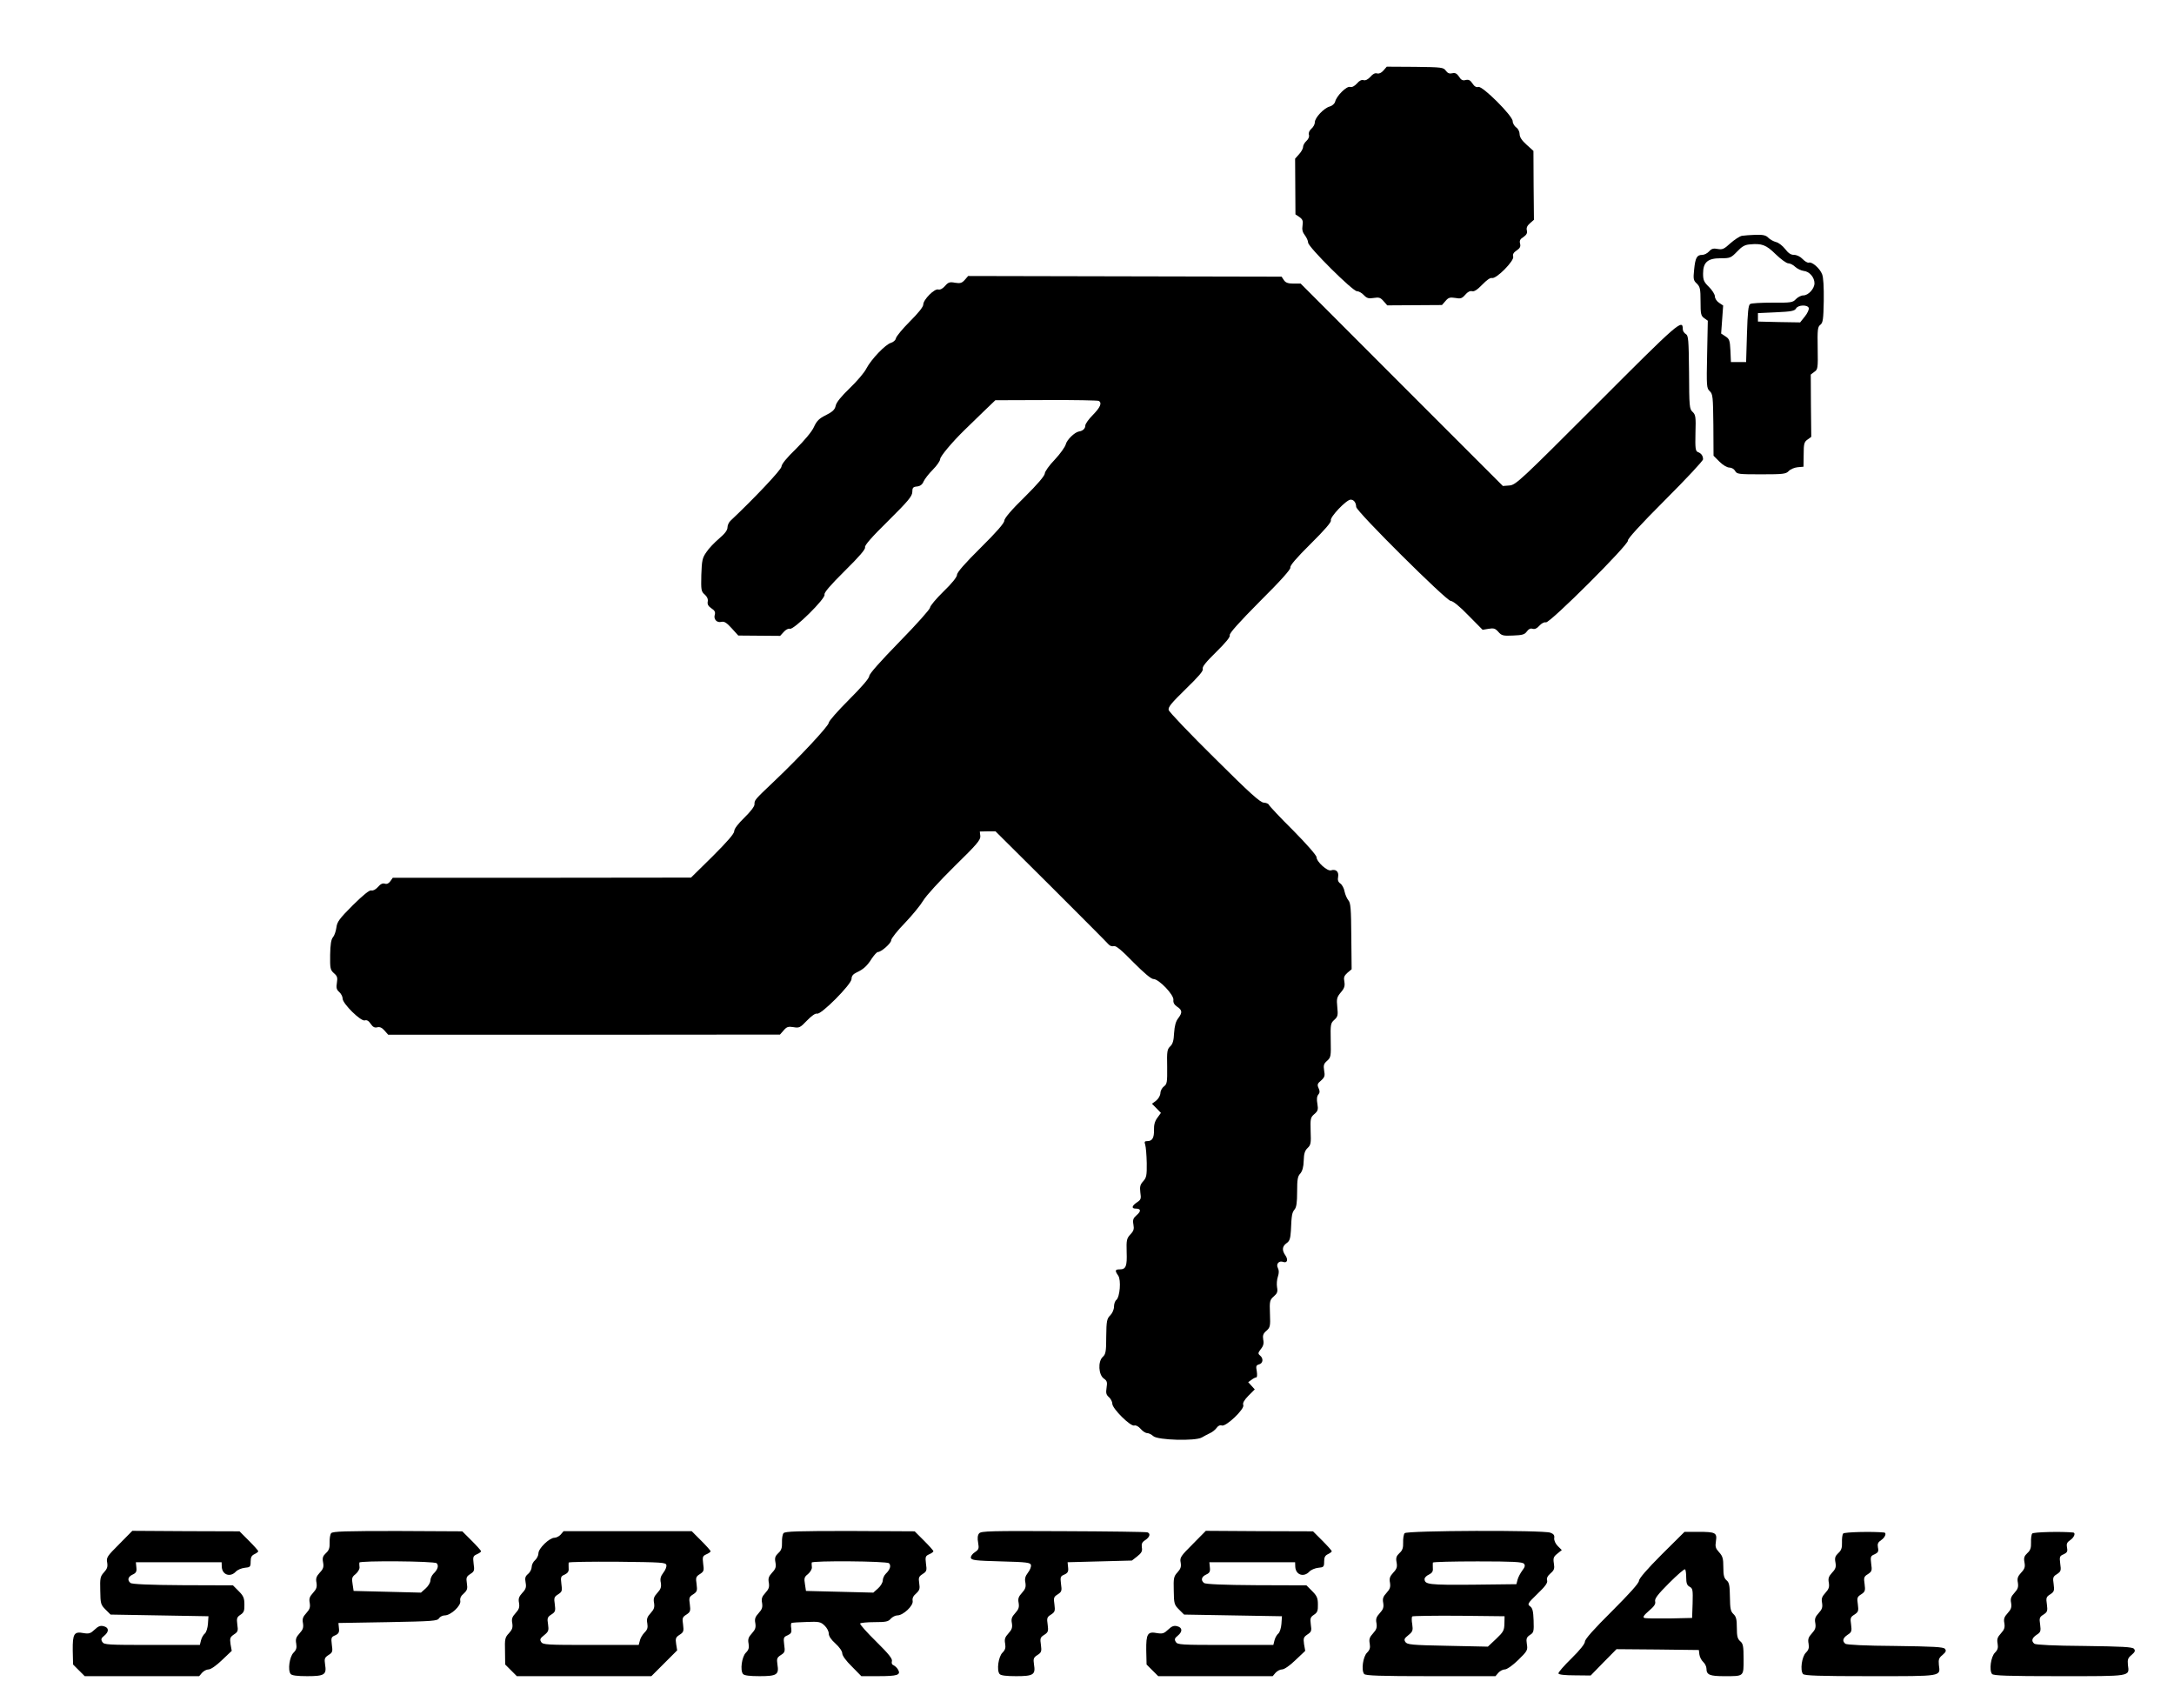 <?xml version="1.0" standalone="no"?>
<!DOCTYPE svg PUBLIC "-//W3C//DTD SVG 1.1//EN"
 "http://www.w3.org/Graphics/SVG/1.1/DTD/svg11.dtd">
<!-- Created with svg_stack (http://github.com/astraw/svg_stack) -->
<svg xmlns:sodipodi="http://sodipodi.sourceforge.net/DTD/sodipodi-0.dtd" xmlns="http://www.w3.org/2000/svg" version="1.1" width="644.0" height="506.0">
  <defs/>
  <g id="id0:id0" transform="matrix(1.25,0,0,1.25,0.0,0.0)"><g transform="translate(0,404.8) scale(0.04,-0.04)" fill="#000000" stroke="none">
<path d="M8196 9702 c-12 -14 -26 -20 -37 -17 -12 4 -26 -3 -40 -20 -15 -16 -29 -23 -40 -20 -12 4 -26 -3 -40 -20 -15 -16 -29 -23 -40 -20 -20 7 -81 -53 -89 -88 -3 -11 -17 -24 -32 -28 -34 -9 -88 -66 -88 -93 0 -12 -9 -29 -21 -39 -12 -11 -18 -25 -14 -36 3 -11 -3 -25 -15 -36 -11 -10 -20 -26 -20 -36 0 -10 -11 -29 -24 -43 l-23 -26 1 -165 1 -165 24 -16 c19 -14 22 -23 18 -50 -4 -24 0 -40 14 -58 10 -13 19 -33 19 -43 0 -26 264 -288 289 -288 11 0 29 -10 41 -23 18 -19 29 -22 59 -17 31 5 40 2 58 -19 l22 -25 162 1 162 1 21 24 c17 20 26 23 58 18 31 -6 40 -3 59 19 14 17 29 24 40 21 12 -4 31 8 60 38 26 27 48 43 58 40 26 -7 134 103 126 127 -4 13 2 24 20 36 20 13 25 23 21 40 -5 18 0 28 20 40 18 13 24 23 20 39 -4 15 2 28 18 42 l24 21 -2 204 -1 204 -41 37 c-28 25 -41 45 -41 63 0 14 -9 32 -20 39 -11 8 -21 25 -21 37 0 32 -179 210 -203 203 -12 -4 -24 3 -35 20 -13 20 -23 25 -40 21 -18 -5 -28 0 -40 20 -13 19 -23 24 -40 20 -16 -4 -27 0 -38 15 -14 20 -24 21 -182 23 l-168 1 -20 -23z"/>
<path d="M10320 8723 c-14 -3 -44 -23 -68 -44 -37 -34 -47 -39 -75 -34 -25 5 -37 2 -51 -14 -11 -12 -29 -21 -41 -21 -32 0 -41 -17 -48 -87 -6 -56 -4 -65 16 -83 19 -19 22 -31 22 -105 0 -75 2 -86 22 -100 l21 -15 -4 -199 c-4 -189 -3 -201 15 -218 19 -17 20 -34 22 -201 l1 -182 35 -35 c20 -20 45 -35 59 -35 13 0 28 -9 34 -20 10 -19 21 -20 155 -20 129 0 146 2 162 19 10 11 34 21 53 23 l35 3 1 73 c0 63 3 74 23 88 l22 16 -2 185 -1 184 21 16 c21 14 22 21 20 140 -2 112 0 127 16 139 15 12 18 31 20 141 1 83 -2 139 -10 159 -14 35 -60 75 -79 68 -6 -2 -23 7 -36 21 -14 15 -35 25 -51 25 -19 0 -34 10 -53 35 -15 19 -39 38 -54 41 -15 4 -35 15 -45 25 -14 15 -31 19 -75 18 -31 -1 -68 -4 -82 -6z m200 -109 c31 -30 64 -54 75 -54 10 0 29 -9 41 -21 12 -11 35 -22 50 -24 34 -3 64 -38 64 -73 0 -32 -36 -72 -66 -72 -13 0 -32 -10 -44 -22 -18 -20 -29 -22 -139 -21 -65 0 -125 -3 -132 -8 -11 -6 -15 -50 -19 -176 l-5 -168 -45 0 -45 0 -3 68 c-3 60 -6 69 -29 84 l-26 17 6 83 6 83 -24 16 c-14 9 -25 26 -25 38 0 12 -16 37 -35 56 -30 29 -35 41 -35 79 0 67 27 91 103 91 57 0 62 2 98 39 28 30 46 41 75 43 72 7 97 -2 154 -58z m196 -318 c3 -8 -7 -31 -23 -51 l-28 -35 -125 2 -125 3 0 25 0 25 108 5 c90 4 110 8 118 23 12 21 67 23 75 3z"/>
<path d="M5716 8462 c-17 -19 -27 -22 -58 -17 -31 6 -40 3 -59 -19 -14 -16 -29 -24 -40 -21 -22 7 -89 -60 -89 -89 0 -14 -29 -50 -80 -101 -43 -43 -80 -88 -82 -99 -2 -11 -14 -22 -29 -27 -32 -8 -117 -97 -146 -152 -11 -23 -56 -76 -99 -117 -50 -48 -80 -85 -83 -104 -5 -23 -18 -35 -57 -55 -41 -20 -55 -34 -72 -71 -12 -27 -55 -78 -106 -129 -55 -53 -86 -91 -86 -105 0 -18 -162 -189 -302 -321 -10 -9 -18 -27 -18 -40 0 -16 -16 -37 -49 -65 -27 -23 -62 -59 -76 -81 -24 -34 -27 -49 -30 -135 -2 -89 -1 -98 20 -116 14 -12 21 -27 18 -42 -3 -16 3 -27 22 -40 19 -12 24 -22 20 -37 -9 -27 12 -50 39 -43 17 4 31 -5 61 -38 l39 -43 124 -1 124 -1 21 23 c12 14 28 22 37 19 23 -7 214 181 205 203 -4 10 34 55 120 140 86 85 124 129 120 140 -4 10 39 60 137 156 119 118 142 146 143 171 0 25 4 31 28 33 19 2 32 12 39 30 7 15 31 46 55 70 24 24 43 52 43 62 0 16 71 101 145 173 17 16 64 62 106 103 l76 73 301 1 c166 1 307 -2 312 -5 20 -12 9 -38 -35 -83 -25 -25 -45 -53 -45 -63 0 -18 -15 -32 -37 -35 -26 -4 -73 -50 -79 -77 -4 -15 -33 -56 -65 -90 -33 -34 -59 -71 -59 -82 0 -13 -44 -65 -120 -140 -79 -77 -120 -126 -120 -140 0 -14 -47 -68 -140 -160 -93 -92 -140 -146 -140 -160 0 -13 -29 -50 -80 -99 -44 -43 -80 -86 -80 -96 0 -9 -81 -100 -180 -201 -114 -117 -180 -191 -180 -204 0 -13 -45 -65 -120 -140 -66 -66 -120 -127 -120 -137 0 -18 -173 -204 -325 -348 -116 -110 -115 -109 -115 -136 0 -12 -25 -44 -60 -78 -38 -37 -60 -66 -60 -80 0 -15 -41 -62 -128 -149 l-128 -126 -883 -1 -884 0 -14 -20 c-10 -14 -21 -19 -33 -15 -13 4 -26 -2 -41 -20 -14 -15 -29 -23 -39 -20 -11 3 -47 -26 -109 -87 -80 -80 -94 -99 -98 -133 -3 -22 -12 -48 -20 -57 -11 -12 -16 -43 -17 -105 -1 -80 1 -89 22 -108 20 -17 23 -26 18 -57 -5 -30 -2 -41 14 -55 11 -10 20 -27 20 -39 0 -30 108 -136 131 -129 12 4 23 -2 35 -20 13 -19 23 -25 39 -21 15 4 28 -2 43 -19 l22 -25 1160 0 1161 1 22 25 c18 21 27 24 58 19 34 -6 40 -3 80 39 27 28 50 44 60 41 23 -8 203 173 204 205 0 18 9 29 30 39 41 19 63 39 91 84 14 20 29 37 35 37 20 0 79 52 79 70 0 10 36 56 81 102 44 46 93 106 109 133 17 29 96 115 185 203 133 130 155 156 153 179 l-3 27 47 1 46 0 329 -327 c180 -180 334 -334 341 -343 8 -9 21 -13 31 -10 12 4 45 -23 115 -95 65 -65 106 -100 120 -100 32 0 122 -94 118 -124 -2 -16 5 -28 22 -40 31 -20 32 -35 6 -69 -14 -18 -21 -44 -24 -87 -2 -45 -8 -65 -23 -79 -18 -17 -20 -30 -18 -121 1 -92 -1 -103 -19 -116 -11 -8 -21 -26 -21 -40 -1 -15 -12 -34 -26 -45 l-24 -18 27 -27 26 -27 -21 -29 c-15 -20 -21 -42 -20 -71 1 -48 -10 -67 -39 -67 -17 0 -19 -4 -13 -22 4 -13 8 -61 9 -108 1 -74 -2 -87 -21 -108 -18 -20 -21 -32 -17 -66 6 -38 3 -44 -20 -59 -31 -21 -34 -37 -7 -37 31 0 33 -15 5 -39 -20 -18 -24 -27 -19 -55 5 -27 2 -38 -18 -59 -22 -24 -24 -34 -22 -104 3 -84 -4 -103 -41 -103 -28 0 -30 -7 -9 -37 18 -26 10 -126 -11 -144 -8 -6 -14 -24 -14 -40 0 -17 -10 -39 -22 -51 -20 -20 -23 -33 -24 -125 0 -90 -3 -106 -21 -122 -29 -27 -25 -106 7 -128 19 -13 21 -22 16 -54 -5 -32 -2 -42 14 -56 11 -10 20 -27 20 -39 0 -29 108 -136 130 -129 10 3 25 -5 38 -20 12 -14 29 -25 39 -25 9 0 25 -8 36 -18 27 -24 249 -30 287 -8 14 8 36 20 49 26 14 6 31 20 39 31 8 12 20 18 31 14 25 -8 136 98 127 121 -5 12 5 29 30 55 l38 38 -20 22 -19 21 20 14 c10 8 23 14 28 14 5 0 6 16 3 36 -6 31 -4 36 13 41 24 6 28 35 6 53 -13 11 -12 15 5 38 15 18 19 34 14 56 -4 25 0 36 19 52 22 20 24 27 21 101 -3 75 -1 82 23 103 20 18 24 27 19 54 -3 18 -1 46 5 63 7 22 7 37 0 51 -13 24 7 46 32 36 23 -8 30 13 13 38 -22 31 -20 54 6 73 18 12 23 26 26 73 4 97 7 108 22 127 11 13 15 42 15 105 0 72 3 92 19 108 12 15 19 38 20 76 1 42 7 60 23 75 19 18 21 29 18 100 -2 74 -1 81 22 101 21 18 24 27 18 61 -5 26 -3 45 6 55 9 11 9 21 1 38 -9 20 -7 27 15 45 21 19 24 28 18 59 -5 31 -2 41 18 58 22 20 23 27 21 122 -2 94 0 101 21 120 21 19 23 27 18 76 -5 49 -3 58 21 87 21 24 25 38 21 63 -5 25 -2 35 18 53 l25 21 -2 195 c-1 164 -4 198 -17 213 -9 11 -19 34 -23 53 -3 19 -15 40 -25 47 -13 9 -17 21 -13 40 5 30 -13 47 -42 38 -22 -7 -86 51 -86 78 0 11 -61 80 -139 159 -77 76 -141 145 -143 151 -3 7 -16 12 -30 13 -21 0 -84 57 -292 264 -147 145 -269 273 -272 285 -4 17 16 41 101 124 76 74 105 107 101 119 -5 12 19 41 79 100 57 56 85 90 81 100 -4 10 54 75 179 201 124 123 184 191 180 200 -4 10 37 58 120 140 84 83 124 130 120 139 -7 19 92 123 117 123 19 0 32 -17 33 -43 0 -26 535 -557 560 -557 13 0 53 -32 105 -86 l84 -85 36 6 c30 5 39 2 57 -18 19 -22 28 -25 87 -22 56 2 69 6 82 24 11 15 22 20 34 16 13 -4 26 2 40 18 13 14 29 23 39 20 23 -6 494 464 486 485 -3 9 71 91 220 240 124 124 225 232 225 241 0 21 -11 36 -31 43 -14 6 -16 22 -14 113 3 95 1 108 -17 125 -19 17 -20 33 -21 235 -2 195 -4 217 -19 226 -10 6 -18 18 -18 28 0 64 -22 45 -507 -441 -456 -456 -482 -481 -520 -484 l-39 -3 -599 599 -599 600 -42 0 c-32 0 -47 5 -57 20 l-14 21 -929 2 -928 2 -20 -23z"/>
<path d="M707 973 c-72 -72 -78 -80 -72 -110 4 -25 0 -37 -19 -58 -22 -24 -24 -34 -22 -108 1 -77 3 -84 31 -112 l30 -30 290 -5 290 -5 -3 -45 c-2 -25 -10 -50 -18 -57 -8 -6 -19 -24 -23 -40 l-7 -28 -284 0 c-262 0 -284 1 -294 18 -9 15 -7 22 12 37 29 24 28 48 -4 56 -19 5 -32 0 -53 -20 -24 -23 -34 -26 -65 -21 -57 11 -66 -3 -65 -102 l2 -84 35 -35 34 -34 339 0 339 0 17 20 c10 11 27 20 39 20 13 0 46 23 79 55 l58 55 -7 39 c-5 36 -3 42 20 58 23 15 26 21 20 59 -5 37 -2 44 19 58 20 13 24 24 23 61 0 38 -6 51 -34 79 l-34 34 -297 1 c-195 1 -301 6 -310 13 -20 17 -15 37 13 50 20 9 25 18 22 42 l-3 31 254 0 254 0 1 -28 c3 -47 50 -63 83 -28 10 11 34 21 53 23 32 3 35 5 35 37 0 26 6 36 23 44 12 6 22 13 22 17 0 4 -25 32 -56 63 l-55 55 -317 1 -318 2 -77 -78z"/>
<path d="M1962 1037 c-6 -7 -10 -32 -9 -55 1 -32 -4 -47 -22 -63 -18 -17 -22 -28 -17 -54 5 -27 2 -39 -19 -61 -21 -23 -25 -35 -20 -60 4 -26 0 -38 -20 -60 -21 -23 -25 -35 -20 -60 4 -26 0 -38 -20 -60 -21 -23 -25 -35 -20 -60 4 -26 0 -38 -20 -60 -21 -23 -25 -35 -20 -61 4 -25 1 -37 -16 -54 -24 -24 -35 -104 -17 -126 7 -9 39 -13 98 -13 103 0 116 9 106 69 -5 34 -3 41 20 56 24 15 26 21 20 61 -5 41 -4 46 20 56 20 9 25 18 22 42 l-3 31 293 5 c266 5 294 7 303 23 6 9 21 17 34 17 36 0 98 58 92 86 -3 16 4 30 21 44 20 19 23 28 18 60 -5 33 -3 40 20 55 24 15 26 21 20 61 -5 41 -3 46 19 56 14 6 25 14 25 18 0 4 -25 32 -56 63 l-55 55 -383 2 c-308 0 -385 -2 -394 -13z m625 -178 c14 -14 6 -38 -19 -62 -10 -10 -18 -28 -18 -40 0 -12 -13 -34 -28 -47 l-28 -25 -199 5 -200 5 -6 40 c-6 35 -4 43 18 60 14 12 24 30 23 40 -1 11 -2 23 -1 28 2 12 445 9 458 -4z"/>
<path d="M3322 1029 c-9 -10 -26 -19 -37 -19 -30 0 -95 -63 -95 -92 0 -13 -9 -31 -20 -41 -11 -9 -20 -27 -20 -40 0 -12 -9 -31 -21 -41 -17 -14 -20 -24 -15 -51 5 -27 2 -39 -19 -61 -21 -23 -25 -35 -20 -60 4 -26 0 -38 -20 -60 -21 -23 -25 -35 -20 -60 4 -26 0 -38 -20 -60 -23 -24 -25 -34 -23 -106 l1 -79 35 -35 34 -34 399 0 398 0 77 77 76 76 -6 37 c-5 33 -3 40 20 55 24 15 26 22 21 60 -6 39 -4 45 20 60 23 15 25 22 20 60 -6 39 -4 45 20 60 23 15 25 22 20 60 -6 39 -4 45 20 60 23 15 25 21 19 61 -5 41 -3 46 19 56 14 6 25 14 25 18 0 4 -25 32 -56 63 l-56 56 -380 0 -379 0 -17 -20z m626 -181 c2 -10 -6 -30 -18 -45 -16 -21 -20 -36 -15 -59 4 -26 0 -38 -20 -60 -21 -23 -25 -35 -20 -60 4 -26 0 -38 -20 -60 -21 -23 -25 -35 -20 -61 4 -25 1 -37 -16 -54 -12 -12 -25 -33 -28 -48 l-7 -26 -284 0 c-259 0 -284 1 -294 18 -9 14 -6 21 18 40 26 21 28 28 23 64 -6 36 -4 43 19 58 24 15 26 22 21 60 -6 39 -4 45 20 60 23 15 25 21 19 61 -5 41 -4 46 20 56 18 9 25 19 23 37 0 14 -1 29 0 34 1 4 130 6 288 5 265 -3 288 -4 291 -20z"/>
<path d="M4642 1037 c-6 -7 -10 -32 -9 -55 1 -32 -4 -47 -22 -63 -18 -17 -22 -28 -17 -54 5 -27 2 -39 -19 -61 -21 -23 -25 -35 -20 -60 4 -26 0 -38 -20 -60 -21 -23 -25 -35 -20 -60 4 -26 0 -38 -20 -60 -21 -23 -25 -35 -20 -60 4 -26 0 -38 -20 -60 -21 -23 -25 -35 -20 -61 4 -25 1 -37 -16 -54 -24 -24 -35 -104 -17 -126 7 -9 39 -13 98 -13 103 0 116 9 106 69 -5 34 -3 41 20 56 24 15 26 21 20 61 -5 41 -4 46 20 56 21 10 25 17 22 40 -3 16 -2 31 1 33 4 2 43 5 89 6 74 3 84 1 107 -21 14 -13 25 -34 25 -47 0 -16 14 -37 40 -60 23 -21 40 -45 40 -58 0 -13 22 -44 57 -78 l56 -57 101 0 c113 0 134 7 117 38 -6 11 -18 22 -26 26 -11 4 -14 13 -11 24 5 14 -18 43 -93 117 -55 54 -98 102 -95 107 3 4 41 8 85 8 67 0 82 3 96 20 10 11 28 20 40 20 34 0 96 58 90 86 -3 16 4 30 21 44 20 19 23 28 18 60 -5 33 -3 40 20 55 24 15 26 21 20 61 -5 41 -3 46 19 56 14 6 25 14 25 18 0 4 -25 32 -56 63 l-55 55 -383 2 c-308 0 -385 -2 -394 -13z m625 -178 c14 -14 6 -38 -19 -62 -10 -10 -18 -28 -18 -40 0 -12 -13 -34 -28 -47 l-28 -25 -199 5 -200 5 -6 40 c-6 35 -4 43 18 60 14 12 24 30 23 40 -1 11 -2 23 -1 28 2 12 445 9 458 -4z"/>
<path d="M5801 1036 c-9 -10 -11 -29 -6 -55 6 -35 4 -41 -20 -57 -14 -9 -25 -24 -23 -33 3 -14 28 -17 178 -21 156 -4 175 -7 178 -22 2 -10 -6 -30 -18 -45 -16 -21 -20 -36 -15 -59 4 -26 0 -38 -20 -60 -21 -23 -25 -35 -20 -60 4 -26 0 -38 -20 -60 -21 -23 -25 -35 -20 -60 4 -26 0 -38 -20 -60 -21 -23 -25 -35 -20 -61 4 -25 1 -37 -16 -54 -24 -24 -35 -104 -17 -126 7 -9 39 -13 98 -13 103 0 116 9 106 69 -5 34 -3 41 20 56 24 15 26 22 21 60 -6 39 -4 45 20 60 23 15 25 22 20 60 -6 39 -4 45 20 60 23 15 25 22 20 60 -6 39 -4 45 20 60 23 15 25 21 19 61 -5 41 -4 46 20 56 20 9 25 18 22 42 l-3 31 190 5 191 5 32 25 c25 20 31 31 27 52 -3 22 1 32 20 44 27 18 33 39 13 46 -7 3 -232 6 -499 7 -427 2 -487 1 -498 -13z"/>
<path d="M7067 973 c-72 -72 -78 -80 -72 -110 4 -25 0 -37 -19 -58 -22 -24 -24 -34 -22 -108 1 -77 3 -84 31 -112 l30 -30 290 -5 290 -5 -3 -45 c-2 -25 -10 -50 -18 -57 -8 -6 -19 -24 -23 -40 l-7 -28 -284 0 c-262 0 -284 1 -294 18 -9 15 -7 22 12 37 29 24 28 48 -4 56 -19 5 -32 0 -53 -20 -24 -23 -34 -26 -65 -21 -57 11 -66 -3 -65 -102 l2 -84 35 -35 34 -34 339 0 339 0 17 20 c10 11 27 20 39 20 13 0 46 23 79 55 l58 55 -7 39 c-5 36 -3 42 20 58 23 15 26 21 20 59 -5 37 -2 44 19 58 20 13 24 24 23 61 0 38 -6 51 -34 79 l-34 34 -297 1 c-195 1 -301 6 -310 13 -20 17 -15 37 13 50 20 9 25 18 22 42 l-3 31 254 0 254 0 1 -28 c3 -47 50 -63 83 -28 10 11 34 21 53 23 32 3 35 5 35 37 0 26 6 36 23 44 12 6 22 13 22 17 0 4 -25 32 -56 63 l-55 55 -317 1 -318 2 -77 -78z"/>
<path d="M8322 1037 c-6 -7 -10 -32 -9 -55 1 -32 -4 -47 -22 -63 -18 -17 -22 -28 -17 -54 5 -27 2 -39 -19 -61 -21 -23 -25 -35 -20 -60 4 -26 0 -38 -20 -60 -21 -23 -25 -35 -20 -60 4 -26 0 -38 -20 -60 -21 -23 -25 -35 -20 -60 4 -26 0 -38 -20 -60 -21 -23 -25 -35 -20 -61 4 -25 1 -37 -16 -54 -24 -24 -35 -104 -17 -126 8 -10 94 -13 394 -13 l384 0 17 20 c10 11 27 20 39 20 12 0 45 23 79 56 54 53 57 58 51 94 -5 32 -2 40 18 54 23 14 24 21 22 86 -2 55 -6 73 -21 84 -17 12 -15 17 44 74 47 45 61 65 57 79 -4 13 2 26 20 42 22 19 25 28 20 59 -5 31 -2 40 21 58 l26 21 -24 24 c-14 14 -22 33 -21 46 3 17 -3 26 -23 33 -42 16 -850 13 -863 -3z m707 -181 c8 -10 6 -19 -10 -40 -11 -15 -24 -39 -28 -54 l-7 -27 -258 -3 c-262 -2 -286 1 -286 34 0 8 12 20 26 26 18 9 25 19 23 37 0 14 -1 29 0 34 1 4 120 7 265 7 210 0 266 -3 275 -14z m-116 -355 c-1 -40 -6 -49 -49 -90 l-49 -46 -239 5 c-214 4 -240 7 -250 23 -9 14 -6 21 18 40 26 21 28 28 23 64 -4 22 -4 43 0 47 4 3 128 5 277 4 l270 -3 -1 -44z"/>
<path d="M9845 911 c-87 -87 -135 -143 -135 -156 0 -14 -56 -76 -160 -180 -107 -106 -160 -166 -160 -180 0 -13 -29 -50 -80 -100 -44 -43 -79 -83 -77 -89 2 -7 39 -11 97 -11 l94 -1 76 78 77 78 244 -2 244 -3 3 -26 c2 -15 12 -35 23 -45 10 -9 19 -27 19 -39 0 -37 19 -45 106 -45 118 0 114 -3 114 101 0 77 -3 92 -20 106 -16 14 -20 30 -20 80 0 49 -4 66 -20 81 -17 16 -20 32 -21 101 -1 68 -4 86 -20 99 -15 13 -19 30 -19 78 0 51 -4 65 -25 88 -21 23 -24 33 -19 65 8 51 -2 56 -104 56 l-82 0 -135 -134z m145 -136 c0 -34 5 -47 20 -55 19 -10 20 -19 18 -98 l-3 -87 -134 -3 c-74 -1 -142 0 -149 3 -11 4 -3 16 27 42 32 27 41 41 37 56 -4 16 15 41 82 108 48 48 90 85 95 82 4 -2 7 -24 7 -48z"/>
<path d="M10920 1035 c-5 -6 -8 -30 -7 -53 1 -32 -4 -47 -22 -63 -18 -17 -22 -28 -17 -54 5 -27 2 -39 -19 -61 -21 -23 -25 -35 -20 -60 4 -26 0 -38 -20 -60 -21 -23 -25 -35 -20 -60 4 -26 0 -38 -20 -60 -21 -23 -25 -35 -20 -60 4 -26 0 -38 -20 -60 -21 -23 -25 -35 -20 -61 4 -25 1 -37 -16 -54 -24 -24 -35 -104 -17 -126 8 -10 95 -13 398 -13 432 0 416 -3 407 67 -3 32 0 41 22 59 20 17 23 25 14 36 -9 11 -68 14 -295 17 -177 1 -288 7 -295 13 -20 16 -15 34 13 53 24 15 26 22 21 60 -6 39 -4 45 20 60 23 15 25 22 20 60 -6 39 -4 45 20 60 23 15 25 22 20 60 -6 39 -4 45 20 60 23 15 25 21 19 61 -5 41 -4 46 20 56 21 10 25 17 20 40 -4 22 0 31 19 44 23 15 34 43 18 45 -69 7 -236 3 -243 -6z"/>
<path d="M12040 1035 c-5 -6 -8 -30 -7 -53 1 -32 -4 -47 -22 -63 -18 -17 -22 -28 -17 -54 5 -27 2 -39 -19 -61 -21 -23 -25 -35 -20 -60 4 -26 0 -38 -20 -60 -21 -23 -25 -35 -20 -60 4 -26 0 -38 -20 -60 -21 -23 -25 -35 -20 -60 4 -26 0 -38 -20 -60 -21 -23 -25 -35 -20 -61 4 -25 1 -37 -16 -54 -24 -24 -35 -104 -17 -126 8 -10 95 -13 398 -13 432 0 416 -3 407 67 -3 32 0 41 22 59 20 17 23 25 14 36 -9 11 -68 14 -295 17 -177 1 -288 7 -295 13 -20 16 -15 34 13 53 24 15 26 22 21 60 -6 39 -4 45 20 60 23 15 25 22 20 60 -6 39 -4 45 20 60 23 15 25 22 20 60 -6 39 -4 45 20 60 23 15 25 21 19 61 -5 41 -4 46 20 56 21 10 25 17 20 40 -4 22 0 31 19 44 23 15 34 43 18 45 -69 7 -236 3 -243 -6z"/>
</g>
</g>
</svg>
